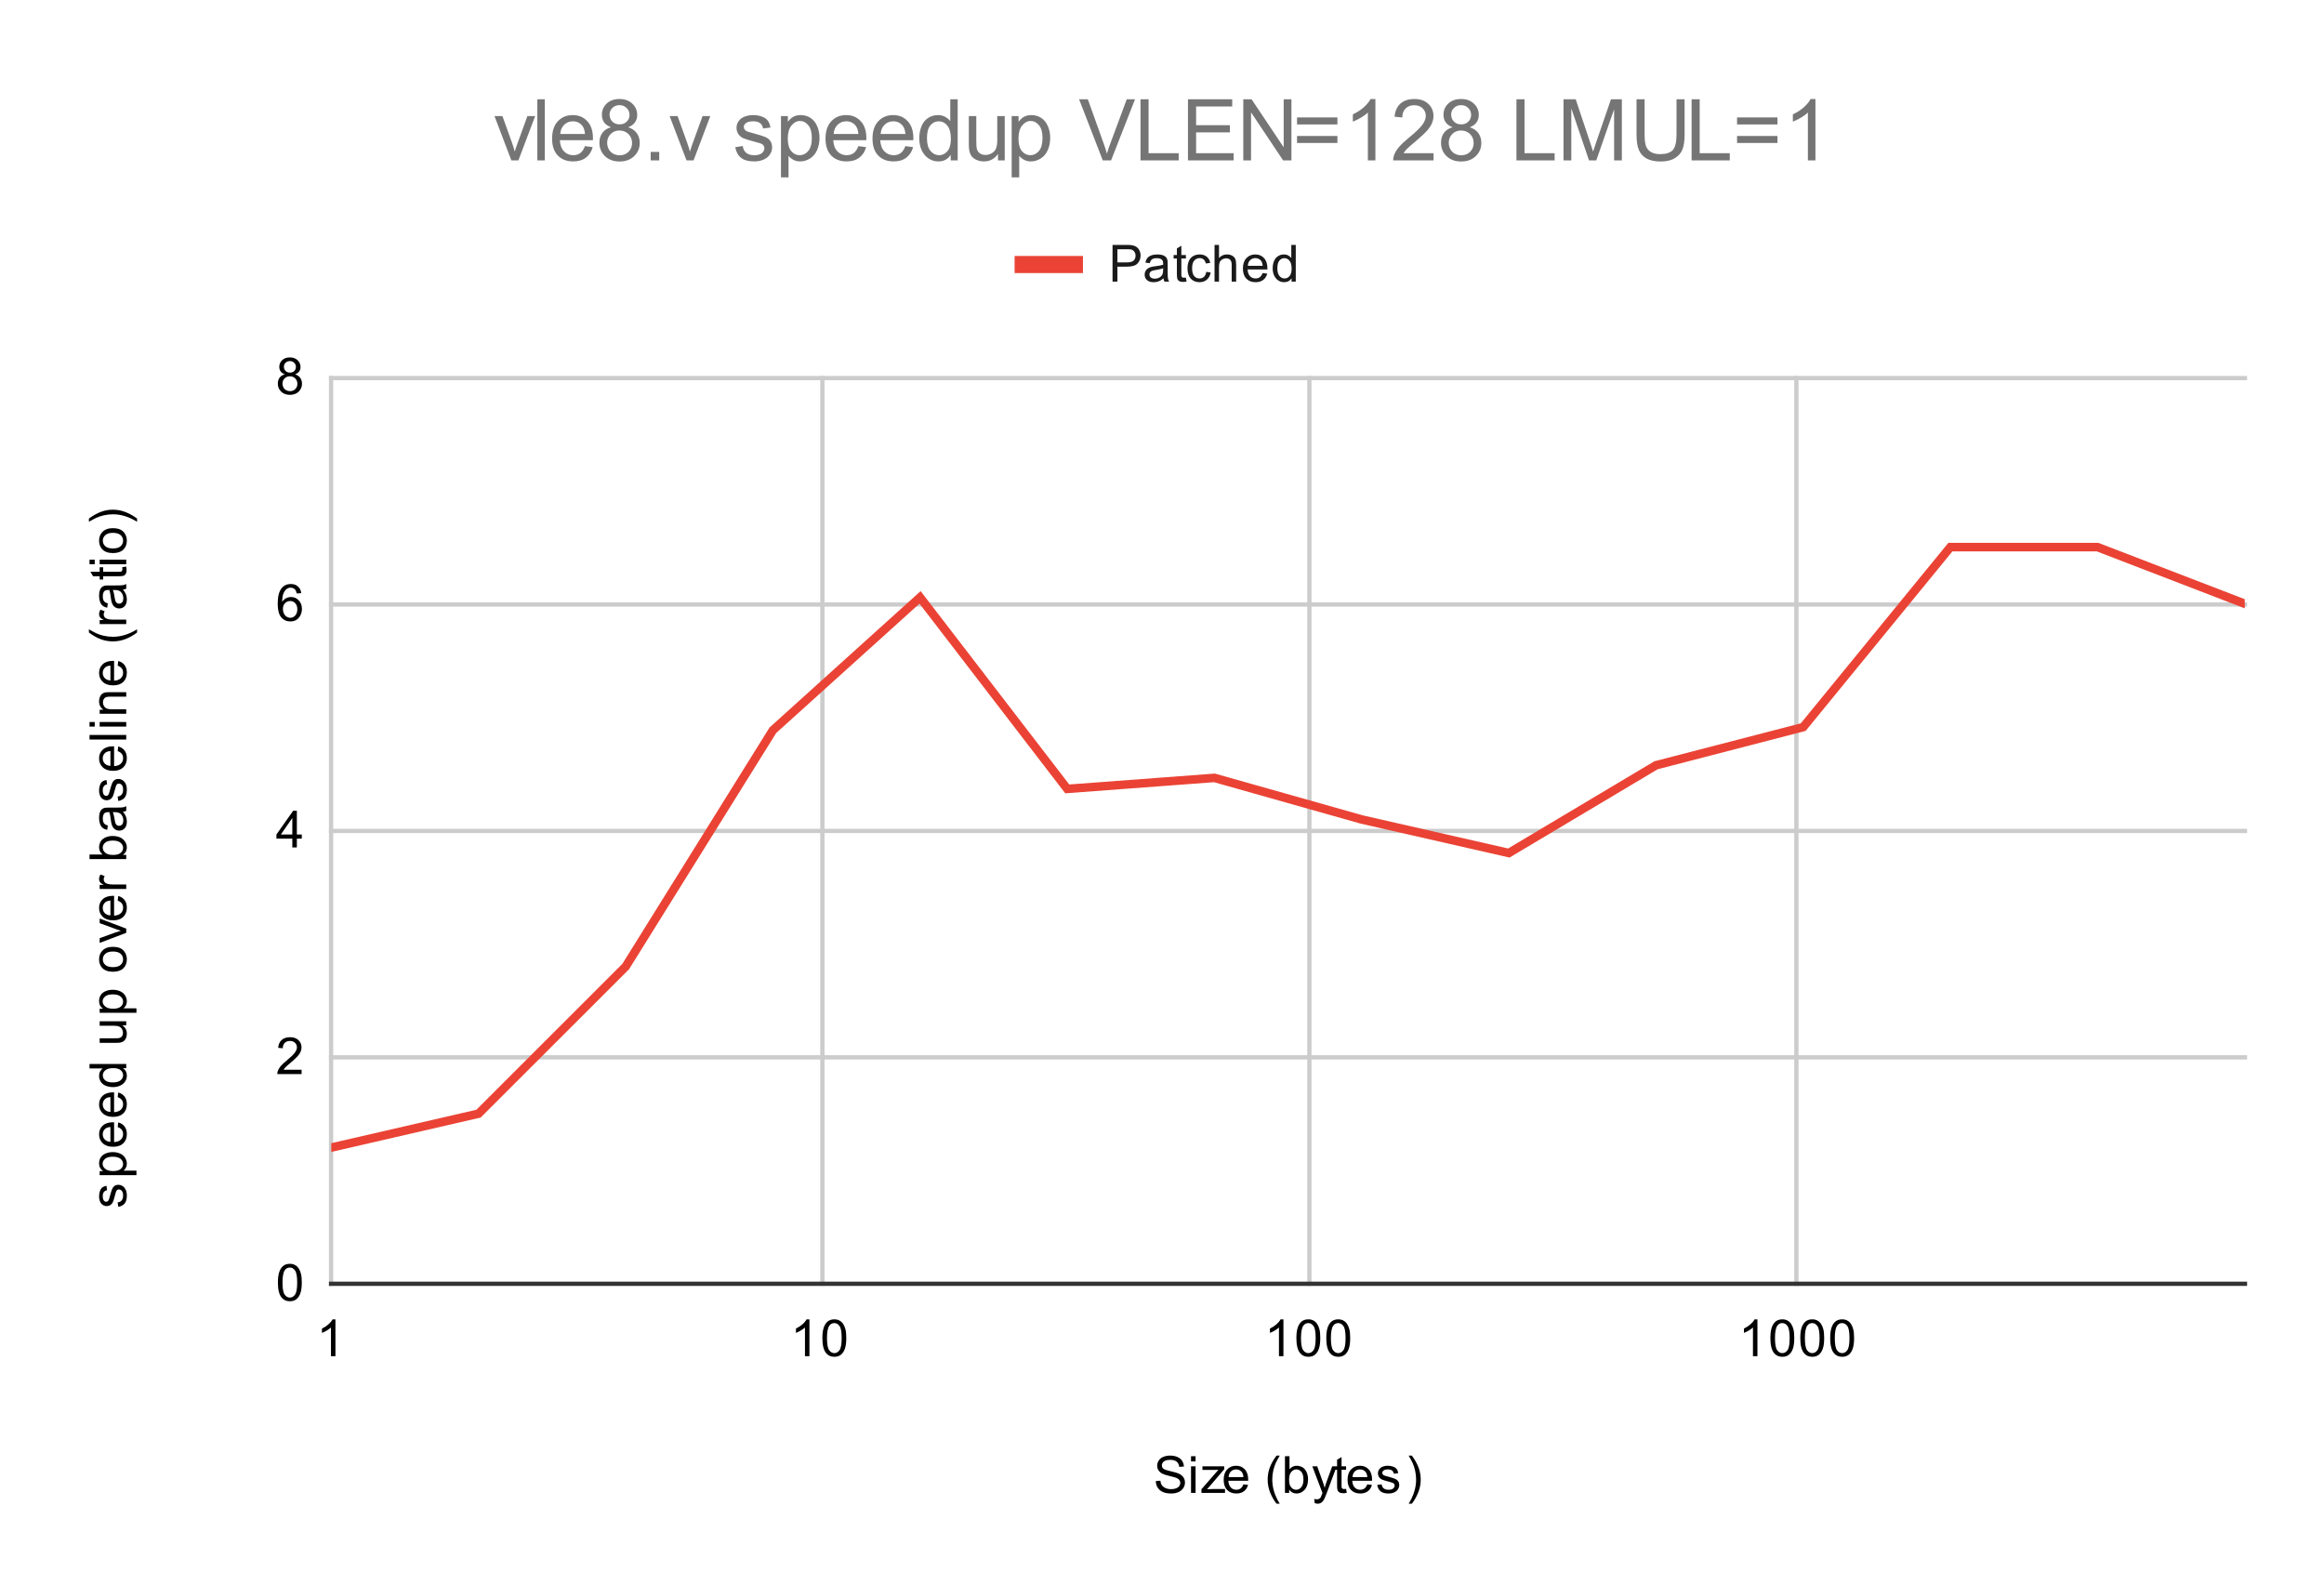 <svg version="1.1" viewBox="0.0 0.0 544.0 371.0" fill="none" stroke="none" stroke-linecap="square" stroke-miterlimit="10" width="544" height="371" xmlns:xlink="http://www.w3.org/1999/xlink" xmlns="http://www.w3.org/2000/svg"><path fill="#ffffff" d="M0 0L544.0 0L544.0 371.0L0 371.0L0 0Z" fill-rule="nonzero"/><path stroke="#cccccc" stroke-width="1.0" stroke-linecap="butt" d="M77.5 88.5L77.5 300.5" fill-rule="nonzero"/><path stroke="#cccccc" stroke-width="1.0" stroke-linecap="butt" d="M192.5 88.5L192.5 300.5" fill-rule="nonzero"/><path stroke="#cccccc" stroke-width="1.0" stroke-linecap="butt" d="M306.5 88.5L306.5 300.5" fill-rule="nonzero"/><path stroke="#cccccc" stroke-width="1.0" stroke-linecap="butt" d="M420.5 88.5L420.5 300.5" fill-rule="nonzero"/><path stroke="#333333" stroke-width="1.0" stroke-linecap="butt" d="M77.5 300.5L525.5 300.5" fill-rule="nonzero"/><path stroke="#cccccc" stroke-width="1.0" stroke-linecap="butt" d="M77.5 247.5L525.5 247.5" fill-rule="nonzero"/><path stroke="#cccccc" stroke-width="1.0" stroke-linecap="butt" d="M77.5 194.5L525.5 194.5" fill-rule="nonzero"/><path stroke="#cccccc" stroke-width="1.0" stroke-linecap="butt" d="M77.5 141.5L525.5 141.5" fill-rule="nonzero"/><path stroke="#cccccc" stroke-width="1.0" stroke-linecap="butt" d="M77.5 88.5L525.5 88.5" fill-rule="nonzero"/><clipPath id="id_0"><path d="M77.55 88.283L525.45 88.283L525.45 300.45L77.55 300.45L77.55 88.283Z" clip-rule="nonzero"/></clipPath><path stroke="#ea4335" stroke-width="2.0" stroke-linecap="butt" clip-path="url(#id_0)" d="M77.55 268.617L112.004 260.68L146.458 226.251L180.912 170.932L215.365 139.827L249.819 184.661L284.273 182.083L318.727 191.817L353.181 199.671L387.635 179.131L422.088 170.203L456.542 128.065L490.996 128.065L525.45 141.325" fill-rule="nonzero"/><path fill="#000000" fill-opacity="0.0" clip-path="url(#id_0)" d="M80.55 268.617C80.55 270.274 79.207 271.617 77.55 271.617C75.893 271.617 74.55 270.274 74.55 268.617C74.55 266.96 75.893 265.617 77.55 265.617C79.207 265.617 80.55 266.96 80.55 268.617Z" fill-rule="nonzero"/><path fill="#000000" fill-opacity="0.0" clip-path="url(#id_0)" d="M115.004 260.68C115.004 262.337 113.661 263.68 112.004 263.68C110.347 263.68 109.004 262.337 109.004 260.68C109.004 259.023 110.347 257.68 112.004 257.68C113.661 257.68 115.004 259.023 115.004 260.68Z" fill-rule="nonzero"/><path fill="#000000" fill-opacity="0.0" clip-path="url(#id_0)" d="M149.458 226.251C149.458 227.908 148.115 229.251 146.458 229.251C144.801 229.251 143.458 227.908 143.458 226.251C143.458 224.594 144.801 223.251 146.458 223.251C148.115 223.251 149.458 224.594 149.458 226.251Z" fill-rule="nonzero"/><path fill="#000000" fill-opacity="0.0" clip-path="url(#id_0)" d="M183.912 170.932C183.912 172.588 182.568 173.932 180.912 173.932C179.255 173.932 177.912 172.588 177.912 170.932C177.912 169.275 179.255 167.932 180.912 167.932C182.568 167.932 183.912 169.275 183.912 170.932Z" fill-rule="nonzero"/><path fill="#000000" fill-opacity="0.0" clip-path="url(#id_0)" d="M218.365 139.827C218.365 141.484 217.022 142.827 215.365 142.827C213.709 142.827 212.365 141.484 212.365 139.827C212.365 138.17 213.709 136.827 215.365 136.827C217.022 136.827 218.365 138.17 218.365 139.827Z" fill-rule="nonzero"/><path fill="#000000" fill-opacity="0.0" clip-path="url(#id_0)" d="M252.819 184.661C252.819 186.317 251.476 187.661 249.819 187.661C248.162 187.661 246.819 186.317 246.819 184.661C246.819 183.004 248.162 181.661 249.819 181.661C251.476 181.661 252.819 183.004 252.819 184.661Z" fill-rule="nonzero"/><path fill="#000000" fill-opacity="0.0" clip-path="url(#id_0)" d="M287.273 182.083C287.273 183.74 285.93 185.083 284.273 185.083C282.616 185.083 281.273 183.74 281.273 182.083C281.273 180.426 282.616 179.083 284.273 179.083C285.93 179.083 287.273 180.426 287.273 182.083Z" fill-rule="nonzero"/><path fill="#000000" fill-opacity="0.0" clip-path="url(#id_0)" d="M321.727 191.817C321.727 193.473 320.384 194.817 318.727 194.817C317.07 194.817 315.727 193.473 315.727 191.817C315.727 190.16 317.07 188.817 318.727 188.817C320.384 188.817 321.727 190.16 321.727 191.817Z" fill-rule="nonzero"/><path fill="#000000" fill-opacity="0.0" clip-path="url(#id_0)" d="M356.181 199.671C356.181 201.328 354.838 202.671 353.181 202.671C351.524 202.671 350.181 201.328 350.181 199.671C350.181 198.014 351.524 196.671 353.181 196.671C354.838 196.671 356.181 198.014 356.181 199.671Z" fill-rule="nonzero"/><path fill="#000000" fill-opacity="0.0" clip-path="url(#id_0)" d="M390.635 179.131C390.635 180.788 389.291 182.131 387.635 182.131C385.978 182.131 384.635 180.788 384.635 179.131C384.635 177.474 385.978 176.131 387.635 176.131C389.291 176.131 390.635 177.474 390.635 179.131Z" fill-rule="nonzero"/><path fill="#000000" fill-opacity="0.0" clip-path="url(#id_0)" d="M425.088 170.203C425.088 171.86 423.745 173.203 422.088 173.203C420.432 173.203 419.088 171.86 419.088 170.203C419.088 168.546 420.432 167.203 422.088 167.203C423.745 167.203 425.088 168.546 425.088 170.203Z" fill-rule="nonzero"/><path fill="#000000" fill-opacity="0.0" clip-path="url(#id_0)" d="M459.542 128.065C459.542 129.721 458.199 131.065 456.542 131.065C454.885 131.065 453.542 129.721 453.542 128.065C453.542 126.408 454.885 125.065 456.542 125.065C458.199 125.065 459.542 126.408 459.542 128.065Z" fill-rule="nonzero"/><path fill="#000000" fill-opacity="0.0" clip-path="url(#id_0)" d="M493.996 128.065C493.996 129.721 492.653 131.065 490.996 131.065C489.339 131.065 487.996 129.721 487.996 128.065C487.996 126.408 489.339 125.065 490.996 125.065C492.653 125.065 493.996 126.408 493.996 128.065Z" fill-rule="nonzero"/><path fill="#000000" fill-opacity="0.0" clip-path="url(#id_0)" d="M528.45 141.325C528.45 142.982 527.107 144.325 525.45 144.325C523.793 144.325 522.45 142.982 522.45 141.325C522.45 139.668 523.793 138.325 525.45 138.325C527.107 138.325 528.45 139.668 528.45 141.325Z" fill-rule="nonzero"/><path fill="#000000" d="M270.547 346.684L271.609 346.591Q271.688 347.247 271.969 347.653Q272.25 348.059 272.828 348.325Q273.422 348.575 274.156 348.575Q274.797 348.575 275.297 348.387Q275.797 348.184 276.031 347.856Q276.281 347.512 276.281 347.122Q276.281 346.716 276.047 346.419Q275.812 346.106 275.281 345.903Q274.922 345.762 273.734 345.481Q272.562 345.2 272.094 344.95Q271.469 344.622 271.172 344.153Q270.875 343.669 270.875 343.075Q270.875 342.434 271.234 341.872Q271.609 341.294 272.312 341.012Q273.031 340.716 273.891 340.716Q274.844 340.716 275.578 341.028Q276.312 341.325 276.703 341.934Q277.094 342.528 277.125 343.278L276.031 343.356Q275.938 342.544 275.422 342.137Q274.922 341.716 273.938 341.716Q272.906 341.716 272.438 342.091Q271.969 342.466 271.969 342.997Q271.969 343.466 272.297 343.762Q272.625 344.059 274.0 344.372Q275.391 344.684 275.906 344.919Q276.656 345.278 277.016 345.809Q277.375 346.325 277.375 347.028Q277.375 347.716 276.984 348.325Q276.594 348.919 275.859 349.262Q275.125 349.591 274.203 349.591Q273.031 349.591 272.234 349.262Q271.453 348.919 271.0 348.231Q270.562 347.544 270.547 346.684ZM278.797 342.075L278.797 340.856L279.859 340.856L279.859 342.075L278.797 342.075ZM278.797 349.45L278.797 343.231L279.859 343.231L279.859 349.45L278.797 349.45ZM281.234 349.45L281.234 348.591L285.203 344.044Q284.516 344.075 284.0 344.075L281.469 344.075L281.469 343.231L286.562 343.231L286.562 343.919L283.188 347.872L282.531 348.591Q283.25 348.544 283.859 348.544L286.75 348.544L286.75 349.45L281.234 349.45ZM291.047 347.45L292.141 347.575Q291.891 348.528 291.188 349.059Q290.484 349.591 289.406 349.591Q288.047 349.591 287.234 348.747Q286.438 347.903 286.438 346.387Q286.438 344.825 287.25 343.966Q288.062 343.091 289.344 343.091Q290.594 343.091 291.375 343.934Q292.172 344.778 292.172 346.325Q292.172 346.419 292.172 346.606L287.531 346.606Q287.594 347.637 288.109 348.184Q288.625 348.716 289.406 348.716Q289.984 348.716 290.391 348.419Q290.812 348.106 291.047 347.45ZM287.594 345.747L291.062 345.747Q291.0 344.95 290.672 344.559Q290.156 343.95 289.359 343.95Q288.625 343.95 288.125 344.434Q287.641 344.919 287.594 345.747ZM298.812 351.981Q297.938 350.872 297.328 349.403Q296.734 347.919 296.734 346.341Q296.734 344.95 297.172 343.669Q297.703 342.184 298.812 340.716L299.562 340.716Q298.859 341.934 298.625 342.45Q298.266 343.262 298.062 344.137Q297.812 345.231 297.812 346.341Q297.812 349.169 299.562 351.981L298.812 351.981ZM301.766 349.45L300.781 349.45L300.781 340.856L301.844 340.856L301.844 343.919Q302.516 343.091 303.547 343.091Q304.125 343.091 304.625 343.325Q305.141 343.544 305.469 343.966Q305.812 344.387 306.0 344.981Q306.188 345.575 306.188 346.247Q306.188 347.841 305.391 348.716Q304.594 349.591 303.5 349.591Q302.391 349.591 301.766 348.669L301.766 349.45ZM301.75 346.294Q301.75 347.403 302.062 347.903Q302.562 348.716 303.406 348.716Q304.094 348.716 304.594 348.122Q305.109 347.528 305.109 346.325Q305.109 345.106 304.625 344.528Q304.141 343.95 303.453 343.95Q302.766 343.95 302.25 344.559Q301.75 345.153 301.75 346.294ZM307.75 351.841L307.625 350.856Q307.969 350.95 308.234 350.95Q308.578 350.95 308.781 350.825Q309.0 350.716 309.141 350.512Q309.234 350.341 309.469 349.716Q309.484 349.637 309.562 349.466L307.188 343.231L308.328 343.231L309.625 346.825Q309.875 347.512 310.078 348.278Q310.266 347.544 310.516 346.856L311.844 343.231L312.891 343.231L310.531 349.559Q310.141 350.575 309.938 350.966Q309.656 351.497 309.281 351.731Q308.922 351.981 308.422 351.981Q308.125 351.981 307.75 351.841ZM315.094 348.512L315.25 349.434Q314.797 349.528 314.453 349.528Q313.875 349.528 313.562 349.356Q313.25 349.169 313.109 348.872Q312.984 348.575 312.984 347.622L312.984 344.044L312.219 344.044L312.219 343.231L312.984 343.231L312.984 341.684L314.031 341.059L314.031 343.231L315.094 343.231L315.094 344.044L314.031 344.044L314.031 347.684Q314.031 348.137 314.078 348.262Q314.141 348.387 314.266 348.466Q314.391 348.544 314.625 348.544Q314.812 348.544 315.094 348.512ZM320.047 347.45L321.141 347.575Q320.891 348.528 320.188 349.059Q319.484 349.591 318.406 349.591Q317.047 349.591 316.234 348.747Q315.438 347.903 315.438 346.387Q315.438 344.825 316.25 343.966Q317.062 343.091 318.344 343.091Q319.594 343.091 320.375 343.934Q321.172 344.778 321.172 346.325Q321.172 346.419 321.172 346.606L316.531 346.606Q316.594 347.637 317.109 348.184Q317.625 348.716 318.406 348.716Q318.984 348.716 319.391 348.419Q319.812 348.106 320.047 347.45ZM316.594 345.747L320.062 345.747Q320.0 344.95 319.672 344.559Q319.156 343.95 318.359 343.95Q317.625 343.95 317.125 344.434Q316.641 344.919 316.594 345.747ZM322.375 347.591L323.406 347.434Q323.5 348.059 323.891 348.387Q324.297 348.716 325.031 348.716Q325.75 348.716 326.094 348.434Q326.453 348.137 326.453 347.731Q326.453 347.372 326.141 347.169Q325.922 347.028 325.062 346.809Q323.906 346.512 323.453 346.309Q323.016 346.091 322.781 345.716Q322.547 345.341 322.547 344.872Q322.547 344.466 322.734 344.106Q322.922 343.747 323.25 343.512Q323.5 343.341 323.922 343.216Q324.344 343.091 324.844 343.091Q325.562 343.091 326.109 343.309Q326.672 343.512 326.938 343.872Q327.203 344.231 327.297 344.825L326.266 344.966Q326.203 344.497 325.859 344.231Q325.531 343.95 324.906 343.95Q324.188 343.95 323.875 344.2Q323.562 344.434 323.562 344.762Q323.562 344.966 323.688 345.122Q323.828 345.294 324.094 345.403Q324.25 345.466 325.031 345.669Q326.156 345.981 326.594 346.169Q327.031 346.356 327.281 346.716Q327.531 347.075 327.531 347.622Q327.531 348.153 327.219 348.622Q326.922 349.075 326.344 349.341Q325.766 349.591 325.031 349.591Q323.812 349.591 323.172 349.091Q322.547 348.575 322.375 347.591ZM330.484 351.981L329.734 351.981Q331.484 349.169 331.484 346.341Q331.484 345.247 331.234 344.153Q331.031 343.278 330.672 342.466Q330.438 341.95 329.734 340.716L330.484 340.716Q331.578 342.184 332.109 343.669Q332.562 344.95 332.562 346.341Q332.562 347.919 331.953 349.403Q331.344 350.872 330.484 351.981Z" fill-rule="nonzero"/><path fill="#000000" d="M27.691 282.492L27.534 281.46Q28.159 281.367 28.488 280.976Q28.816 280.57 28.816 279.835Q28.816 279.117 28.534 278.773Q28.238 278.414 27.831 278.414Q27.472 278.414 27.269 278.726Q27.128 278.945 26.909 279.804Q26.613 280.96 26.409 281.414Q26.191 281.851 25.816 282.085Q25.441 282.32 24.972 282.32Q24.566 282.32 24.206 282.132Q23.847 281.945 23.613 281.617Q23.441 281.367 23.316 280.945Q23.191 280.523 23.191 280.023Q23.191 279.304 23.409 278.757Q23.613 278.195 23.972 277.929Q24.331 277.664 24.925 277.57L25.066 278.601Q24.597 278.664 24.331 279.007Q24.05 279.335 24.05 279.96Q24.05 280.679 24.3 280.992Q24.534 281.304 24.863 281.304Q25.066 281.304 25.222 281.179Q25.394 281.039 25.503 280.773Q25.566 280.617 25.769 279.835Q26.081 278.71 26.269 278.273Q26.456 277.835 26.816 277.585Q27.175 277.335 27.722 277.335Q28.253 277.335 28.722 277.648Q29.175 277.945 29.441 278.523Q29.691 279.101 29.691 279.835Q29.691 281.054 29.191 281.695Q28.675 282.32 27.691 282.492ZM31.941 275.07L23.331 275.07L23.331 274.117L24.128 274.117Q23.659 273.773 23.425 273.351Q23.191 272.914 23.191 272.304Q23.191 271.507 23.597 270.898Q24.003 270.289 24.753 269.992Q25.503 269.679 26.394 269.679Q27.347 269.679 28.113 270.023Q28.878 270.351 29.284 271.007Q29.691 271.664 29.691 272.382Q29.691 272.914 29.472 273.335Q29.238 273.757 28.909 274.023L31.941 274.023L31.941 275.07ZM26.472 274.117Q27.675 274.117 28.253 273.632Q28.816 273.148 28.816 272.46Q28.816 271.757 28.222 271.257Q27.628 270.757 26.378 270.757Q25.191 270.757 24.613 271.242Q24.019 271.726 24.019 272.414Q24.019 273.085 24.644 273.601Q25.269 274.117 26.472 274.117ZM27.55 263.82L27.675 262.726Q28.628 262.976 29.159 263.679Q29.691 264.382 29.691 265.46Q29.691 266.82 28.847 267.632Q28.003 268.429 26.488 268.429Q24.925 268.429 24.066 267.617Q23.191 266.804 23.191 265.523Q23.191 264.273 24.034 263.492Q24.878 262.695 26.425 262.695Q26.519 262.695 26.706 262.695L26.706 267.335Q27.738 267.273 28.284 266.757Q28.816 266.242 28.816 265.46Q28.816 264.882 28.519 264.476Q28.206 264.054 27.55 263.82ZM25.847 267.273L25.847 263.804Q25.05 263.867 24.659 264.195Q24.05 264.71 24.05 265.507Q24.05 266.242 24.534 266.742Q25.019 267.226 25.847 267.273ZM27.55 256.82L27.675 255.726Q28.628 255.976 29.159 256.679Q29.691 257.382 29.691 258.46Q29.691 259.82 28.847 260.632Q28.003 261.429 26.488 261.429Q24.925 261.429 24.066 260.617Q23.191 259.804 23.191 258.523Q23.191 257.273 24.034 256.492Q24.878 255.695 26.425 255.695Q26.519 255.695 26.706 255.695L26.706 260.335Q27.738 260.273 28.284 259.757Q28.816 259.242 28.816 258.46Q28.816 257.882 28.519 257.476Q28.206 257.054 27.55 256.82ZM25.847 260.273L25.847 256.804Q25.05 256.867 24.659 257.195Q24.05 257.71 24.05 258.507Q24.05 259.242 24.534 259.742Q25.019 260.226 25.847 260.273ZM29.55 250.039L28.769 250.039Q29.691 250.632 29.691 251.773Q29.691 252.523 29.284 253.148Q28.863 253.773 28.128 254.117Q27.394 254.46 26.441 254.46Q25.519 254.46 24.753 254.148Q23.988 253.835 23.597 253.21Q23.191 252.585 23.191 251.82Q23.191 251.257 23.425 250.82Q23.659 250.382 24.034 250.101L20.956 250.101L20.956 249.054L29.55 249.054L29.55 250.039ZM26.441 253.367Q27.644 253.367 28.238 252.867Q28.816 252.367 28.816 251.679Q28.816 250.992 28.253 250.507Q27.691 250.023 26.534 250.023Q25.253 250.023 24.659 250.523Q24.066 251.007 24.066 251.726Q24.066 252.429 24.644 252.898Q25.206 253.367 26.441 253.367ZM29.55 239.992L28.628 239.992Q29.691 240.726 29.691 241.976Q29.691 242.523 29.488 243.007Q29.269 243.476 28.956 243.71Q28.628 243.945 28.159 244.039Q27.863 244.101 27.175 244.101L23.331 244.101L23.331 243.039L26.784 243.039Q27.597 243.039 27.894 242.976Q28.3 242.882 28.55 242.57Q28.784 242.242 28.784 241.757Q28.784 241.289 28.55 240.882Q28.3 240.46 27.878 240.289Q27.456 240.101 26.659 240.101L23.331 240.101L23.331 239.054L29.55 239.054L29.55 239.992ZM31.941 237.07L23.331 237.07L23.331 236.117L24.128 236.117Q23.659 235.773 23.425 235.351Q23.191 234.914 23.191 234.304Q23.191 233.507 23.597 232.898Q24.003 232.289 24.753 231.992Q25.503 231.679 26.394 231.679Q27.347 231.679 28.113 232.023Q28.878 232.351 29.284 233.007Q29.691 233.664 29.691 234.382Q29.691 234.914 29.472 235.335Q29.238 235.757 28.909 236.023L31.941 236.023L31.941 237.07ZM26.472 236.117Q27.675 236.117 28.253 235.632Q28.816 235.148 28.816 234.46Q28.816 233.757 28.222 233.257Q27.628 232.757 26.378 232.757Q25.191 232.757 24.613 233.242Q24.019 233.726 24.019 234.414Q24.019 235.085 24.644 235.601Q25.269 236.117 26.472 236.117ZM26.441 227.46Q24.706 227.46 23.878 226.507Q23.191 225.71 23.191 224.554Q23.191 223.273 24.034 222.46Q24.863 221.632 26.347 221.632Q27.55 221.632 28.238 221.992Q28.925 222.351 29.316 223.054Q29.691 223.742 29.691 224.554Q29.691 225.851 28.863 226.664Q28.019 227.46 26.441 227.46ZM26.441 226.382Q27.628 226.382 28.222 225.867Q28.816 225.335 28.816 224.554Q28.816 223.757 28.222 223.242Q27.628 222.726 26.409 222.726Q25.253 222.726 24.659 223.257Q24.066 223.773 24.066 224.554Q24.066 225.335 24.659 225.867Q25.238 226.382 26.441 226.382ZM29.55 218.351L23.331 220.71L23.331 219.601L27.05 218.257Q27.659 218.054 28.3 217.867Q27.816 217.726 27.128 217.476L23.331 216.085L23.331 215.007L29.55 217.367L29.55 218.351ZM27.55 210.82L27.675 209.726Q28.628 209.976 29.159 210.679Q29.691 211.382 29.691 212.46Q29.691 213.82 28.847 214.632Q28.003 215.429 26.488 215.429Q24.925 215.429 24.066 214.617Q23.191 213.804 23.191 212.523Q23.191 211.273 24.034 210.492Q24.878 209.695 26.425 209.695Q26.519 209.695 26.706 209.695L26.706 214.335Q27.738 214.273 28.284 213.757Q28.816 213.242 28.816 212.46Q28.816 211.882 28.519 211.476Q28.206 211.054 27.55 210.82ZM25.847 214.273L25.847 210.804Q25.05 210.867 24.659 211.195Q24.05 211.71 24.05 212.507Q24.05 213.242 24.534 213.742Q25.019 214.226 25.847 214.273ZM29.55 208.085L23.331 208.085L23.331 207.132L24.269 207.132Q23.613 206.773 23.409 206.476Q23.191 206.164 23.191 205.789Q23.191 205.257 23.519 204.71L24.503 205.07Q24.269 205.46 24.269 205.835Q24.269 206.195 24.488 206.476Q24.691 206.742 25.066 206.851Q25.628 207.039 26.284 207.039L29.55 207.039L29.55 208.085ZM29.55 200.101L29.55 201.085L20.956 201.085L20.956 200.023L24.019 200.023Q23.191 199.351 23.191 198.32Q23.191 197.742 23.425 197.242Q23.644 196.726 24.066 196.398Q24.488 196.054 25.081 195.867Q25.675 195.679 26.347 195.679Q27.941 195.679 28.816 196.476Q29.691 197.273 29.691 198.367Q29.691 199.476 28.769 200.101L29.55 200.101ZM26.394 200.117Q27.503 200.117 28.003 199.804Q28.816 199.304 28.816 198.46Q28.816 197.773 28.222 197.273Q27.628 196.757 26.425 196.757Q25.206 196.757 24.628 197.242Q24.05 197.726 24.05 198.414Q24.05 199.101 24.659 199.617Q25.253 200.117 26.394 200.117ZM28.784 190.007Q29.284 190.601 29.488 191.148Q29.691 191.679 29.691 192.304Q29.691 193.335 29.191 193.882Q28.691 194.429 27.909 194.429Q27.456 194.429 27.081 194.226Q26.691 194.023 26.472 193.679Q26.238 193.335 26.128 192.914Q26.034 192.617 25.956 191.976Q25.816 190.71 25.597 190.101Q25.378 190.101 25.331 190.101Q24.675 190.101 24.409 190.398Q24.066 190.804 24.066 191.601Q24.066 192.335 24.331 192.695Q24.581 193.054 25.238 193.226L25.097 194.257Q24.441 194.117 24.034 193.789Q23.628 193.46 23.409 192.851Q23.191 192.242 23.191 191.445Q23.191 190.648 23.378 190.148Q23.566 189.648 23.847 189.414Q24.128 189.179 24.566 189.085Q24.831 189.039 25.534 189.039L26.941 189.039Q28.409 189.039 28.8 188.976Q29.191 188.898 29.55 188.695L29.55 189.804Q29.222 189.96 28.784 190.007ZM26.425 190.101Q26.659 190.679 26.831 191.82Q26.925 192.476 27.05 192.742Q27.159 193.007 27.378 193.164Q27.597 193.304 27.878 193.304Q28.3 193.304 28.581 192.992Q28.863 192.664 28.863 192.054Q28.863 191.445 28.597 190.976Q28.331 190.492 27.863 190.273Q27.503 190.101 26.816 190.101L26.425 190.101ZM27.691 187.492L27.534 186.46Q28.159 186.367 28.488 185.976Q28.816 185.57 28.816 184.835Q28.816 184.117 28.534 183.773Q28.238 183.414 27.831 183.414Q27.472 183.414 27.269 183.726Q27.128 183.945 26.909 184.804Q26.613 185.96 26.409 186.414Q26.191 186.851 25.816 187.085Q25.441 187.32 24.972 187.32Q24.566 187.32 24.206 187.132Q23.847 186.945 23.613 186.617Q23.441 186.367 23.316 185.945Q23.191 185.523 23.191 185.023Q23.191 184.304 23.409 183.757Q23.613 183.195 23.972 182.929Q24.331 182.664 24.925 182.57L25.066 183.601Q24.597 183.664 24.331 184.007Q24.05 184.335 24.05 184.96Q24.05 185.679 24.3 185.992Q24.534 186.304 24.863 186.304Q25.066 186.304 25.222 186.179Q25.394 186.039 25.503 185.773Q25.566 185.617 25.769 184.835Q26.081 183.71 26.269 183.273Q26.456 182.835 26.816 182.585Q27.175 182.335 27.722 182.335Q28.253 182.335 28.722 182.648Q29.175 182.945 29.441 183.523Q29.691 184.101 29.691 184.835Q29.691 186.054 29.191 186.695Q28.675 187.32 27.691 187.492ZM27.55 175.82L27.675 174.726Q28.628 174.976 29.159 175.679Q29.691 176.382 29.691 177.46Q29.691 178.82 28.847 179.632Q28.003 180.429 26.488 180.429Q24.925 180.429 24.066 179.617Q23.191 178.804 23.191 177.523Q23.191 176.273 24.034 175.492Q24.878 174.695 26.425 174.695Q26.519 174.695 26.706 174.695L26.706 179.335Q27.738 179.273 28.284 178.757Q28.816 178.242 28.816 177.46Q28.816 176.882 28.519 176.476Q28.206 176.054 27.55 175.82ZM25.847 179.273L25.847 175.804Q25.05 175.867 24.659 176.195Q24.05 176.71 24.05 177.507Q24.05 178.242 24.534 178.742Q25.019 179.226 25.847 179.273ZM29.55 173.101L20.956 173.101L20.956 172.039L29.55 172.039L29.55 173.101ZM22.175 170.07L20.956 170.07L20.956 169.007L22.175 169.007L22.175 170.07ZM29.55 170.07L23.331 170.07L23.331 169.007L29.55 169.007L29.55 170.07ZM29.55 167.07L23.331 167.07L23.331 166.132L24.206 166.132Q23.191 165.445 23.191 164.148Q23.191 163.585 23.394 163.117Q23.597 162.632 23.925 162.398Q24.253 162.164 24.691 162.07Q24.988 162.023 25.722 162.023L29.55 162.023L29.55 163.07L25.769 163.07Q25.113 163.07 24.8 163.195Q24.488 163.32 24.3 163.632Q24.097 163.945 24.097 164.367Q24.097 165.039 24.534 165.539Q24.956 166.023 26.144 166.023L29.55 166.023L29.55 167.07ZM27.55 155.82L27.675 154.726Q28.628 154.976 29.159 155.679Q29.691 156.382 29.691 157.46Q29.691 158.82 28.847 159.632Q28.003 160.429 26.488 160.429Q24.925 160.429 24.066 159.617Q23.191 158.804 23.191 157.523Q23.191 156.273 24.034 155.492Q24.878 154.695 26.425 154.695Q26.519 154.695 26.706 154.695L26.706 159.335Q27.738 159.273 28.284 158.757Q28.816 158.242 28.816 157.46Q28.816 156.882 28.519 156.476Q28.206 156.054 27.55 155.82ZM25.847 159.273L25.847 155.804Q25.05 155.867 24.659 156.195Q24.05 156.71 24.05 157.507Q24.05 158.242 24.534 158.742Q25.019 159.226 25.847 159.273ZM32.081 148.054Q30.972 148.929 29.503 149.539Q28.019 150.132 26.441 150.132Q25.05 150.132 23.769 149.695Q22.284 149.164 20.816 148.054L20.816 147.304Q22.034 148.007 22.55 148.242Q23.363 148.601 24.238 148.804Q25.331 149.054 26.441 149.054Q29.269 149.054 32.081 147.304L32.081 148.054ZM29.55 146.085L23.331 146.085L23.331 145.132L24.269 145.132Q23.613 144.773 23.409 144.476Q23.191 144.164 23.191 143.789Q23.191 143.257 23.519 142.71L24.503 143.07Q24.269 143.46 24.269 143.835Q24.269 144.195 24.488 144.476Q24.691 144.742 25.066 144.851Q25.628 145.039 26.284 145.039L29.55 145.039L29.55 146.085ZM28.784 138.007Q29.284 138.601 29.488 139.148Q29.691 139.679 29.691 140.304Q29.691 141.335 29.191 141.882Q28.691 142.429 27.909 142.429Q27.456 142.429 27.081 142.226Q26.691 142.023 26.472 141.679Q26.238 141.335 26.128 140.914Q26.034 140.617 25.956 139.976Q25.816 138.71 25.597 138.101Q25.378 138.101 25.331 138.101Q24.675 138.101 24.409 138.398Q24.066 138.804 24.066 139.601Q24.066 140.335 24.331 140.695Q24.581 141.054 25.238 141.226L25.097 142.257Q24.441 142.117 24.034 141.789Q23.628 141.46 23.409 140.851Q23.191 140.242 23.191 139.445Q23.191 138.648 23.378 138.148Q23.566 137.648 23.847 137.414Q24.128 137.179 24.566 137.085Q24.831 137.039 25.534 137.039L26.941 137.039Q28.409 137.039 28.8 136.976Q29.191 136.898 29.55 136.695L29.55 137.804Q29.222 137.96 28.784 138.007ZM26.425 138.101Q26.659 138.679 26.831 139.82Q26.925 140.476 27.05 140.742Q27.159 141.007 27.378 141.164Q27.597 141.304 27.878 141.304Q28.3 141.304 28.581 140.992Q28.863 140.664 28.863 140.054Q28.863 139.445 28.597 138.976Q28.331 138.492 27.863 138.273Q27.503 138.101 26.816 138.101L26.425 138.101ZM28.613 132.773L29.534 132.617Q29.628 133.07 29.628 133.414Q29.628 133.992 29.456 134.304Q29.269 134.617 28.972 134.757Q28.675 134.882 27.722 134.882L24.144 134.882L24.144 135.648L23.331 135.648L23.331 134.882L21.784 134.882L21.159 133.835L23.331 133.835L23.331 132.773L24.144 132.773L24.144 133.835L27.784 133.835Q28.238 133.835 28.363 133.789Q28.488 133.726 28.566 133.601Q28.644 133.476 28.644 133.242Q28.644 133.054 28.613 132.773ZM22.175 132.07L20.956 132.07L20.956 131.007L22.175 131.007L22.175 132.07ZM29.55 132.07L23.331 132.07L23.331 131.007L29.55 131.007L29.55 132.07ZM26.441 129.46Q24.706 129.46 23.878 128.507Q23.191 127.71 23.191 126.554Q23.191 125.273 24.034 124.46Q24.863 123.632 26.347 123.632Q27.55 123.632 28.238 123.992Q28.925 124.351 29.316 125.054Q29.691 125.742 29.691 126.554Q29.691 127.851 28.863 128.664Q28.019 129.46 26.441 129.46ZM26.441 128.382Q27.628 128.382 28.222 127.867Q28.816 127.335 28.816 126.554Q28.816 125.757 28.222 125.242Q27.628 124.726 26.409 124.726Q25.253 124.726 24.659 125.257Q24.066 125.773 24.066 126.554Q24.066 127.335 24.659 127.867Q25.238 128.382 26.441 128.382ZM32.081 121.382L32.081 122.132Q29.269 120.382 26.441 120.382Q25.347 120.382 24.253 120.632Q23.378 120.835 22.566 121.195Q22.05 121.429 20.816 122.132L20.816 121.382Q22.284 120.289 23.769 119.757Q25.05 119.304 26.441 119.304Q28.019 119.304 29.503 119.914Q30.972 120.523 32.081 121.382Z" fill-rule="nonzero"/><path fill="#000000" d="M65.05 300.216Q65.05 298.684 65.362 297.762Q65.675 296.825 66.284 296.325Q66.909 295.825 67.847 295.825Q68.534 295.825 69.05 296.106Q69.581 296.387 69.925 296.919Q70.269 297.434 70.456 298.184Q70.644 298.934 70.644 300.216Q70.644 301.731 70.331 302.653Q70.034 303.575 69.409 304.091Q68.8 304.591 67.847 304.591Q66.612 304.591 65.894 303.7Q65.05 302.637 65.05 300.216ZM66.128 300.216Q66.128 302.325 66.628 303.028Q67.128 303.731 67.847 303.731Q68.581 303.731 69.066 303.028Q69.566 302.325 69.566 300.216Q69.566 298.091 69.066 297.403Q68.581 296.7 67.831 296.7Q67.112 296.7 66.675 297.309Q66.128 298.091 66.128 300.216Z" fill-rule="nonzero"/><path fill="#000000" d="M70.597 250.393L70.597 251.408L64.909 251.408Q64.909 251.033 65.034 250.674Q65.253 250.096 65.722 249.533Q66.206 248.971 67.112 248.236Q68.519 247.08 69.003 246.408Q69.503 245.736 69.503 245.143Q69.503 244.518 69.05 244.096Q68.597 243.658 67.878 243.658Q67.112 243.658 66.659 244.111Q66.206 244.565 66.191 245.377L65.112 245.268Q65.222 244.049 65.941 243.424Q66.675 242.783 67.909 242.783Q69.144 242.783 69.862 243.471Q70.581 244.158 70.581 245.174Q70.581 245.69 70.362 246.19Q70.159 246.674 69.659 247.236Q69.175 247.783 68.05 248.736Q67.097 249.533 66.816 249.83Q66.55 250.111 66.378 250.393L70.597 250.393Z" fill-rule="nonzero"/><path fill="#000000" d="M68.425 198.367L68.425 196.304L64.706 196.304L64.706 195.335L68.628 189.773L69.487 189.773L69.487 195.335L70.644 195.335L70.644 196.304L69.487 196.304L69.487 198.367L68.425 198.367ZM68.425 195.335L68.425 191.476L65.737 195.335L68.425 195.335Z" fill-rule="nonzero"/><path fill="#000000" d="M70.519 138.841L69.472 138.919Q69.331 138.294 69.081 138.012Q68.644 137.559 68.019 137.559Q67.519 137.559 67.128 137.841Q66.644 138.216 66.347 138.919Q66.066 139.606 66.05 140.887Q66.425 140.309 66.972 140.028Q67.534 139.747 68.144 139.747Q69.191 139.747 69.925 140.528Q70.675 141.309 70.675 142.528Q70.675 143.341 70.316 144.044Q69.972 144.731 69.362 145.106Q68.753 145.466 67.987 145.466Q66.659 145.466 65.831 144.497Q65.003 143.528 65.003 141.309Q65.003 138.809 65.925 137.684Q66.722 136.7 68.081 136.7Q69.097 136.7 69.737 137.278Q70.394 137.841 70.519 138.841ZM66.222 142.544Q66.222 143.091 66.441 143.591Q66.675 144.075 67.081 144.341Q67.503 144.606 67.972 144.606Q68.628 144.606 69.112 144.075Q69.597 143.528 69.597 142.606Q69.597 141.716 69.112 141.2Q68.644 140.684 67.925 140.684Q67.206 140.684 66.706 141.2Q66.222 141.716 66.222 142.544Z" fill-rule="nonzero"/><path fill="#000000" d="M66.675 87.627Q66.019 87.377 65.691 86.94Q65.378 86.486 65.378 85.877Q65.378 84.94 66.05 84.299Q66.737 83.658 67.847 83.658Q68.972 83.658 69.659 84.315Q70.347 84.971 70.347 85.908Q70.347 86.502 70.034 86.94Q69.722 87.377 69.081 87.627Q69.878 87.877 70.284 88.455Q70.691 89.033 70.691 89.83Q70.691 90.924 69.909 91.674Q69.144 92.424 67.862 92.424Q66.597 92.424 65.816 91.674Q65.034 90.924 65.034 89.799Q65.034 88.955 65.456 88.393Q65.894 87.83 66.675 87.627ZM66.456 85.83Q66.456 86.44 66.847 86.83Q67.253 87.221 67.878 87.221Q68.487 87.221 68.878 86.846Q69.269 86.455 69.269 85.893Q69.269 85.315 68.862 84.924Q68.456 84.518 67.862 84.518Q67.253 84.518 66.847 84.908Q66.456 85.299 66.456 85.83ZM66.128 89.799Q66.128 90.252 66.331 90.674Q66.55 91.096 66.972 91.33Q67.394 91.565 67.878 91.565Q68.628 91.565 69.112 91.08Q69.612 90.596 69.612 89.846Q69.612 89.08 69.112 88.58Q68.612 88.08 67.847 88.08Q67.097 88.08 66.612 88.58Q66.128 89.065 66.128 89.799Z" fill-rule="nonzero"/><path fill="#000000" d="M78.519 317.45L77.472 317.45L77.472 310.731Q77.081 311.091 76.456 311.466Q75.847 311.825 75.362 311.997L75.362 310.981Q76.237 310.559 76.894 309.981Q77.566 309.387 77.847 308.825L78.519 308.825L78.519 317.45Z" fill-rule="nonzero"/><path fill="#000000" d="M189.472 317.45L188.425 317.45L188.425 310.731Q188.034 311.091 187.409 311.466Q186.8 311.825 186.316 311.997L186.316 310.981Q187.191 310.559 187.847 309.981Q188.519 309.387 188.8 308.825L189.472 308.825L189.472 317.45ZM192.503 313.216Q192.503 311.684 192.816 310.762Q193.128 309.825 193.738 309.325Q194.363 308.825 195.3 308.825Q195.988 308.825 196.503 309.106Q197.034 309.387 197.378 309.919Q197.722 310.434 197.909 311.184Q198.097 311.934 198.097 313.216Q198.097 314.731 197.784 315.653Q197.488 316.575 196.863 317.091Q196.253 317.591 195.3 317.591Q194.066 317.591 193.347 316.7Q192.503 315.637 192.503 313.216ZM193.581 313.216Q193.581 315.325 194.081 316.028Q194.581 316.731 195.3 316.731Q196.034 316.731 196.519 316.028Q197.019 315.325 197.019 313.216Q197.019 311.091 196.519 310.403Q196.034 309.7 195.284 309.7Q194.566 309.7 194.128 310.309Q193.581 311.091 193.581 313.216Z" fill-rule="nonzero"/><path fill="#000000" d="M300.425 317.45L299.378 317.45L299.378 310.731Q298.988 311.091 298.363 311.466Q297.753 311.825 297.269 311.997L297.269 310.981Q298.144 310.559 298.8 309.981Q299.472 309.387 299.753 308.825L300.425 308.825L300.425 317.45ZM303.456 313.216Q303.456 311.684 303.769 310.762Q304.081 309.825 304.691 309.325Q305.316 308.825 306.253 308.825Q306.941 308.825 307.456 309.106Q307.988 309.387 308.331 309.919Q308.675 310.434 308.863 311.184Q309.05 311.934 309.05 313.216Q309.05 314.731 308.738 315.653Q308.441 316.575 307.816 317.091Q307.206 317.591 306.253 317.591Q305.019 317.591 304.3 316.7Q303.456 315.637 303.456 313.216ZM304.535 313.216Q304.535 315.325 305.035 316.028Q305.535 316.731 306.253 316.731Q306.988 316.731 307.472 316.028Q307.972 315.325 307.972 313.216Q307.972 311.091 307.472 310.403Q306.988 309.7 306.238 309.7Q305.519 309.7 305.081 310.309Q304.535 311.091 304.535 313.216ZM310.456 313.216Q310.456 311.684 310.769 310.762Q311.081 309.825 311.691 309.325Q312.316 308.825 313.253 308.825Q313.941 308.825 314.456 309.106Q314.988 309.387 315.331 309.919Q315.675 310.434 315.863 311.184Q316.05 311.934 316.05 313.216Q316.05 314.731 315.738 315.653Q315.441 316.575 314.816 317.091Q314.206 317.591 313.253 317.591Q312.019 317.591 311.3 316.7Q310.456 315.637 310.456 313.216ZM311.535 313.216Q311.535 315.325 312.035 316.028Q312.535 316.731 313.253 316.731Q313.988 316.731 314.472 316.028Q314.972 315.325 314.972 313.216Q314.972 311.091 314.472 310.403Q313.988 309.7 313.238 309.7Q312.519 309.7 312.081 310.309Q311.535 311.091 311.535 313.216Z" fill-rule="nonzero"/><path fill="#000000" d="M411.378 317.45L410.331 317.45L410.331 310.731Q409.941 311.091 409.316 311.466Q408.706 311.825 408.222 311.997L408.222 310.981Q409.097 310.559 409.753 309.981Q410.425 309.387 410.706 308.825L411.378 308.825L411.378 317.45ZM414.41 313.216Q414.41 311.684 414.722 310.762Q415.035 309.825 415.644 309.325Q416.269 308.825 417.206 308.825Q417.894 308.825 418.41 309.106Q418.941 309.387 419.285 309.919Q419.628 310.434 419.816 311.184Q420.003 311.934 420.003 313.216Q420.003 314.731 419.691 315.653Q419.394 316.575 418.769 317.091Q418.16 317.591 417.206 317.591Q415.972 317.591 415.253 316.7Q414.41 315.637 414.41 313.216ZM415.488 313.216Q415.488 315.325 415.988 316.028Q416.488 316.731 417.206 316.731Q417.941 316.731 418.425 316.028Q418.925 315.325 418.925 313.216Q418.925 311.091 418.425 310.403Q417.941 309.7 417.191 309.7Q416.472 309.7 416.035 310.309Q415.488 311.091 415.488 313.216ZM421.41 313.216Q421.41 311.684 421.722 310.762Q422.035 309.825 422.644 309.325Q423.269 308.825 424.206 308.825Q424.894 308.825 425.41 309.106Q425.941 309.387 426.285 309.919Q426.628 310.434 426.816 311.184Q427.003 311.934 427.003 313.216Q427.003 314.731 426.691 315.653Q426.394 316.575 425.769 317.091Q425.16 317.591 424.206 317.591Q422.972 317.591 422.253 316.7Q421.41 315.637 421.41 313.216ZM422.488 313.216Q422.488 315.325 422.988 316.028Q423.488 316.731 424.206 316.731Q424.941 316.731 425.425 316.028Q425.925 315.325 425.925 313.216Q425.925 311.091 425.425 310.403Q424.941 309.7 424.191 309.7Q423.472 309.7 423.035 310.309Q422.488 311.091 422.488 313.216ZM428.41 313.216Q428.41 311.684 428.722 310.762Q429.035 309.825 429.644 309.325Q430.269 308.825 431.206 308.825Q431.894 308.825 432.41 309.106Q432.941 309.387 433.285 309.919Q433.628 310.434 433.816 311.184Q434.003 311.934 434.003 313.216Q434.003 314.731 433.691 315.653Q433.394 316.575 432.769 317.091Q432.16 317.591 431.206 317.591Q429.972 317.591 429.253 316.7Q428.41 315.637 428.41 313.216ZM429.488 313.216Q429.488 315.325 429.988 316.028Q430.488 316.731 431.206 316.731Q431.941 316.731 432.425 316.028Q432.925 315.325 432.925 313.216Q432.925 311.091 432.425 310.403Q431.941 309.7 431.191 309.7Q430.472 309.7 430.035 310.309Q429.488 311.091 429.488 313.216Z" fill-rule="nonzero"/><path stroke="#ea4335" stroke-width="4.0" stroke-linecap="butt" d="M239.5 61.917L251.5 61.917" fill-rule="nonzero"/><path fill="#1a1a1a" d="M260.422 65.917L260.422 57.323L263.672 57.323Q264.516 57.323 264.969 57.401Q265.609 57.51 266.031 57.807Q266.469 58.104 266.719 58.635Q266.984 59.167 266.984 59.807Q266.984 60.901 266.281 61.667Q265.594 62.417 263.766 62.417L261.562 62.417L261.562 65.917L260.422 65.917ZM261.562 61.417L263.781 61.417Q264.891 61.417 265.344 61.01Q265.812 60.589 265.812 59.839Q265.812 59.307 265.531 58.932Q265.266 58.542 264.828 58.417Q264.531 58.339 263.766 58.339L261.562 58.339L261.562 61.417ZM272.359 65.151Q271.766 65.651 271.219 65.854Q270.688 66.057 270.062 66.057Q269.031 66.057 268.484 65.557Q267.938 65.057 267.938 64.276Q267.938 63.823 268.141 63.448Q268.344 63.057 268.688 62.839Q269.031 62.604 269.453 62.495Q269.75 62.401 270.391 62.323Q271.656 62.182 272.266 61.964Q272.266 61.745 272.266 61.698Q272.266 61.042 271.969 60.776Q271.562 60.432 270.766 60.432Q270.031 60.432 269.672 60.698Q269.312 60.948 269.141 61.604L268.109 61.464Q268.25 60.807 268.578 60.401Q268.906 59.995 269.516 59.776Q270.125 59.557 270.922 59.557Q271.719 59.557 272.219 59.745Q272.719 59.932 272.953 60.214Q273.188 60.495 273.281 60.932Q273.328 61.198 273.328 61.901L273.328 63.307Q273.328 64.776 273.391 65.167Q273.469 65.557 273.672 65.917L272.562 65.917Q272.406 65.589 272.359 65.151ZM272.266 62.792Q271.688 63.026 270.547 63.198Q269.891 63.292 269.625 63.417Q269.359 63.526 269.203 63.745Q269.062 63.964 269.062 64.245Q269.062 64.667 269.375 64.948Q269.703 65.229 270.312 65.229Q270.922 65.229 271.391 64.964Q271.875 64.698 272.094 64.229Q272.266 63.87 272.266 63.182L272.266 62.792ZM277.594 64.979L277.75 65.901Q277.297 65.995 276.953 65.995Q276.375 65.995 276.062 65.823Q275.75 65.635 275.609 65.339Q275.484 65.042 275.484 64.089L275.484 60.51L274.719 60.51L274.719 59.698L275.484 59.698L275.484 58.151L276.531 57.526L276.531 59.698L277.594 59.698L277.594 60.51L276.531 60.51L276.531 64.151Q276.531 64.604 276.578 64.729Q276.641 64.854 276.766 64.932Q276.891 65.01 277.125 65.01Q277.312 65.01 277.594 64.979ZM282.359 63.635L283.391 63.776Q283.219 64.839 282.516 65.448Q281.812 66.057 280.797 66.057Q279.516 66.057 278.734 65.229Q277.969 64.385 277.969 62.823Q277.969 61.823 278.297 61.073Q278.641 60.307 279.312 59.932Q280.0 59.557 280.812 59.557Q281.812 59.557 282.453 60.073Q283.109 60.573 283.297 61.526L282.266 61.682Q282.125 61.057 281.75 60.745Q281.375 60.417 280.844 60.417Q280.047 60.417 279.547 60.995Q279.047 61.557 279.047 62.792Q279.047 64.057 279.531 64.62Q280.016 65.182 280.781 65.182Q281.406 65.182 281.812 64.807Q282.234 64.432 282.359 63.635ZM284.297 65.917L284.297 57.323L285.344 57.323L285.344 60.401Q286.078 59.557 287.203 59.557Q287.906 59.557 288.406 59.839Q288.922 60.104 289.141 60.589Q289.359 61.057 289.359 61.979L289.359 65.917L288.312 65.917L288.312 61.979Q288.312 61.182 287.969 60.823Q287.625 60.464 287.0 60.464Q286.531 60.464 286.109 60.714Q285.703 60.948 285.516 61.37Q285.344 61.776 285.344 62.51L285.344 65.917L284.297 65.917ZM295.547 63.917L296.641 64.042Q296.391 64.995 295.688 65.526Q294.984 66.057 293.906 66.057Q292.547 66.057 291.734 65.214Q290.938 64.37 290.938 62.854Q290.938 61.292 291.75 60.432Q292.562 59.557 293.844 59.557Q295.094 59.557 295.875 60.401Q296.672 61.245 296.672 62.792Q296.672 62.885 296.672 63.073L292.031 63.073Q292.094 64.104 292.609 64.651Q293.125 65.182 293.906 65.182Q294.484 65.182 294.891 64.885Q295.312 64.573 295.547 63.917ZM292.094 62.214L295.562 62.214Q295.5 61.417 295.172 61.026Q294.656 60.417 293.859 60.417Q293.125 60.417 292.625 60.901Q292.141 61.385 292.094 62.214ZM302.328 65.917L302.328 65.135Q301.734 66.057 300.594 66.057Q299.844 66.057 299.219 65.651Q298.594 65.229 298.25 64.495Q297.906 63.76 297.906 62.807Q297.906 61.885 298.219 61.12Q298.531 60.354 299.156 59.964Q299.781 59.557 300.547 59.557Q301.109 59.557 301.547 59.792Q301.984 60.026 302.266 60.401L302.266 57.323L303.312 57.323L303.312 65.917L302.328 65.917ZM299.0 62.807Q299.0 64.01 299.5 64.604Q300.0 65.182 300.688 65.182Q301.375 65.182 301.859 64.62Q302.344 64.057 302.344 62.901Q302.344 61.62 301.844 61.026Q301.359 60.432 300.641 60.432Q299.938 60.432 299.469 61.01Q299.0 61.573 299.0 62.807Z" fill-rule="nonzero"/><path fill="#757575" d="M119.703 37.55L115.75 27.175L117.609 27.175L119.844 33.394Q120.203 34.394 120.5 35.472Q120.734 34.659 121.156 33.503L123.453 27.175L125.266 27.175L121.344 37.55L119.703 37.55ZM125.781 37.55L125.781 23.238L127.531 23.238L127.531 37.55L125.781 37.55ZM136.922 34.206L138.734 34.441Q138.312 36.019 137.141 36.909Q135.984 37.784 134.172 37.784Q131.906 37.784 130.562 36.394Q129.234 34.987 129.234 32.456Q129.234 29.831 130.578 28.394Q131.922 26.941 134.078 26.941Q136.156 26.941 137.469 28.363Q138.797 29.769 138.797 32.347Q138.797 32.503 138.781 32.816L131.047 32.816Q131.141 34.519 132.016 35.425Q132.891 36.331 134.188 36.331Q135.156 36.331 135.828 35.831Q136.516 35.316 136.922 34.206ZM131.141 31.363L136.938 31.363Q136.828 30.066 136.281 29.409Q135.438 28.394 134.094 28.394Q132.891 28.394 132.062 29.206Q131.234 30.003 131.141 31.363ZM143.031 29.784Q141.938 29.378 141.406 28.644Q140.891 27.894 140.891 26.863Q140.891 25.3 142.016 24.238Q143.141 23.175 145.0 23.175Q146.875 23.175 148.016 24.269Q149.156 25.347 149.156 26.909Q149.156 27.909 148.625 28.644Q148.109 29.378 147.047 29.784Q148.375 30.222 149.062 31.175Q149.75 32.128 149.75 33.456Q149.75 35.3 148.438 36.55Q147.141 37.8 145.031 37.8Q142.906 37.8 141.609 36.55Q140.312 35.284 140.312 33.409Q140.312 32.019 141.016 31.081Q141.734 30.128 143.031 29.784ZM142.688 26.8Q142.688 27.816 143.344 28.472Q144.0 29.113 145.031 29.113Q146.047 29.113 146.703 28.472Q147.359 27.831 147.359 26.909Q147.359 25.941 146.688 25.284Q146.016 24.613 145.016 24.613Q144.016 24.613 143.344 25.269Q142.688 25.909 142.688 26.8ZM142.125 33.425Q142.125 34.175 142.469 34.878Q142.828 35.581 143.531 35.972Q144.234 36.347 145.047 36.347Q146.312 36.347 147.125 35.534Q147.953 34.722 147.953 33.472Q147.953 32.206 147.109 31.378Q146.266 30.55 144.984 30.55Q143.75 30.55 142.938 31.378Q142.125 32.191 142.125 33.425ZM152.312 37.55L152.312 35.55L154.312 35.55L154.312 37.55L152.312 37.55ZM160.703 37.55L156.75 27.175L158.609 27.175L160.844 33.394Q161.203 34.394 161.5 35.472Q161.734 34.659 162.156 33.503L164.453 27.175L166.266 27.175L162.344 37.55L160.703 37.55ZM172.109 34.456L173.859 34.175Q174.0 35.222 174.672 35.784Q175.344 36.331 176.547 36.331Q177.75 36.331 178.328 35.847Q178.922 35.347 178.922 34.691Q178.922 34.097 178.406 33.753Q178.047 33.519 176.609 33.159Q174.672 32.659 173.922 32.316Q173.188 31.956 172.797 31.331Q172.406 30.691 172.406 29.925Q172.406 29.238 172.719 28.644Q173.047 28.05 173.594 27.659Q174.0 27.363 174.703 27.159Q175.422 26.941 176.234 26.941Q177.453 26.941 178.375 27.3Q179.297 27.644 179.734 28.253Q180.172 28.847 180.344 29.847L178.625 30.081Q178.5 29.284 177.938 28.847Q177.375 28.394 176.359 28.394Q175.141 28.394 174.625 28.8Q174.109 29.191 174.109 29.722Q174.109 30.066 174.328 30.347Q174.531 30.628 175.0 30.816Q175.266 30.909 176.547 31.253Q178.422 31.753 179.156 32.081Q179.891 32.394 180.312 33.003Q180.734 33.597 180.734 34.503Q180.734 35.378 180.219 36.159Q179.703 36.941 178.734 37.362Q177.766 37.784 176.547 37.784Q174.531 37.784 173.469 36.941Q172.406 36.097 172.109 34.456ZM182.812 41.519L182.812 27.175L184.422 27.175L184.422 28.519Q184.984 27.738 185.688 27.347Q186.406 26.941 187.422 26.941Q188.75 26.941 189.766 27.628Q190.781 28.316 191.297 29.566Q191.828 30.8 191.828 32.284Q191.828 33.878 191.25 35.159Q190.688 36.425 189.594 37.112Q188.5 37.784 187.297 37.784Q186.422 37.784 185.719 37.409Q185.031 37.034 184.578 36.472L184.578 41.519L182.812 41.519ZM184.406 32.425Q184.406 34.425 185.219 35.378Q186.031 36.331 187.188 36.331Q188.359 36.331 189.188 35.347Q190.031 34.362 190.031 32.269Q190.031 30.3 189.203 29.316Q188.391 28.316 187.266 28.316Q186.141 28.316 185.266 29.378Q184.406 30.425 184.406 32.425ZM200.922 34.206L202.734 34.441Q202.312 36.019 201.141 36.909Q199.984 37.784 198.172 37.784Q195.906 37.784 194.562 36.394Q193.234 34.987 193.234 32.456Q193.234 29.831 194.578 28.394Q195.922 26.941 198.078 26.941Q200.156 26.941 201.469 28.363Q202.797 29.769 202.797 32.347Q202.797 32.503 202.781 32.816L195.047 32.816Q195.141 34.519 196.016 35.425Q196.891 36.331 198.188 36.331Q199.156 36.331 199.828 35.831Q200.516 35.316 200.922 34.206ZM195.141 31.363L200.938 31.363Q200.828 30.066 200.281 29.409Q199.438 28.394 198.094 28.394Q196.891 28.394 196.062 29.206Q195.234 30.003 195.141 31.363ZM211.922 34.206L213.734 34.441Q213.312 36.019 212.141 36.909Q210.984 37.784 209.172 37.784Q206.906 37.784 205.562 36.394Q204.234 34.987 204.234 32.456Q204.234 29.831 205.578 28.394Q206.922 26.941 209.078 26.941Q211.156 26.941 212.469 28.363Q213.797 29.769 213.797 32.347Q213.797 32.503 213.781 32.816L206.047 32.816Q206.141 34.519 207.016 35.425Q207.891 36.331 209.188 36.331Q210.156 36.331 210.828 35.831Q211.516 35.316 211.922 34.206ZM206.141 31.363L211.938 31.363Q211.828 30.066 211.281 29.409Q210.438 28.394 209.094 28.394Q207.891 28.394 207.062 29.206Q206.234 30.003 206.141 31.363ZM222.547 37.55L222.547 36.237Q221.562 37.784 219.641 37.784Q218.406 37.784 217.359 37.097Q216.328 36.409 215.75 35.191Q215.188 33.972 215.188 32.378Q215.188 30.816 215.703 29.55Q216.219 28.284 217.25 27.613Q218.297 26.941 219.562 26.941Q220.5 26.941 221.234 27.347Q221.969 27.738 222.438 28.363L222.438 23.238L224.172 23.238L224.172 37.55L222.547 37.55ZM216.984 32.378Q216.984 34.362 217.828 35.347Q218.672 36.331 219.812 36.331Q220.969 36.331 221.766 35.394Q222.578 34.456 222.578 32.519Q222.578 30.394 221.75 29.394Q220.938 28.394 219.734 28.394Q218.562 28.394 217.766 29.363Q216.984 30.316 216.984 32.378ZM233.609 37.55L233.609 36.019Q232.406 37.784 230.328 37.784Q229.406 37.784 228.609 37.441Q227.812 37.081 227.422 36.55Q227.047 36.019 226.891 35.237Q226.781 34.722 226.781 33.597L226.781 27.175L228.531 27.175L228.531 32.925Q228.531 34.3 228.641 34.784Q228.812 35.472 229.344 35.878Q229.891 36.269 230.672 36.269Q231.469 36.269 232.156 35.862Q232.859 35.456 233.141 34.769Q233.438 34.066 233.438 32.737L233.438 27.175L235.188 27.175L235.188 37.55L233.609 37.55ZM236.812 41.519L236.812 27.175L238.422 27.175L238.422 28.519Q238.984 27.738 239.688 27.347Q240.406 26.941 241.422 26.941Q242.75 26.941 243.766 27.628Q244.781 28.316 245.297 29.566Q245.828 30.8 245.828 32.284Q245.828 33.878 245.25 35.159Q244.688 36.425 243.594 37.112Q242.5 37.784 241.297 37.784Q240.422 37.784 239.719 37.409Q239.031 37.034 238.578 36.472L238.578 41.519L236.812 41.519ZM238.406 32.425Q238.406 34.425 239.219 35.378Q240.031 36.331 241.188 36.331Q242.359 36.331 243.188 35.347Q244.031 34.362 244.031 32.269Q244.031 30.3 243.203 29.316Q242.391 28.316 241.266 28.316Q240.141 28.316 239.266 29.378Q238.406 30.425 238.406 32.425ZM258.141 37.55L252.594 23.238L254.641 23.238L258.359 33.628Q258.812 34.878 259.109 35.972Q259.438 34.8 259.891 33.628L263.75 23.238L265.688 23.238L260.078 37.55L258.141 37.55ZM266.969 37.55L266.969 23.238L268.859 23.238L268.859 35.862L275.906 35.862L275.906 37.55L266.969 37.55ZM278.078 37.55L278.078 23.238L288.438 23.238L288.438 24.925L279.984 24.925L279.984 29.3L287.891 29.3L287.891 30.988L279.984 30.988L279.984 35.862L288.766 35.862L288.766 37.55L278.078 37.55ZM291.031 37.55L291.031 23.238L292.969 23.238L300.484 34.472L300.484 23.238L302.297 23.238L302.297 37.55L300.359 37.55L292.844 26.3L292.844 37.55L291.031 37.55ZM313.062 29.128L303.609 29.128L303.609 27.488L313.062 27.488L313.062 29.128ZM313.062 33.472L303.609 33.472L303.609 31.831L313.062 31.831L313.062 33.472ZM321.953 37.55L320.188 37.55L320.188 26.347Q319.562 26.956 318.531 27.566Q317.5 28.159 316.672 28.472L316.672 26.769Q318.156 26.081 319.25 25.097Q320.359 24.097 320.812 23.175L321.953 23.175L321.953 37.55ZM335.562 35.862L335.562 37.55L326.109 37.55Q326.094 36.909 326.312 36.331Q326.672 35.362 327.469 34.425Q328.266 33.487 329.766 32.253Q332.109 30.347 332.922 29.238Q333.75 28.113 333.75 27.113Q333.75 26.066 333.0 25.347Q332.25 24.628 331.047 24.628Q329.781 24.628 329.016 25.394Q328.25 26.159 328.25 27.503L326.438 27.316Q326.625 25.3 327.828 24.238Q329.047 23.175 331.094 23.175Q333.141 23.175 334.344 24.316Q335.547 25.456 335.547 27.144Q335.547 28.003 335.188 28.847Q334.844 29.675 334.031 30.597Q333.219 31.503 331.328 33.112Q329.734 34.441 329.281 34.909Q328.844 35.378 328.547 35.862L335.562 35.862ZM340.031 29.784Q338.938 29.378 338.406 28.644Q337.891 27.894 337.891 26.863Q337.891 25.3 339.016 24.238Q340.141 23.175 342.0 23.175Q343.875 23.175 345.016 24.269Q346.156 25.347 346.156 26.909Q346.156 27.909 345.625 28.644Q345.109 29.378 344.047 29.784Q345.375 30.222 346.062 31.175Q346.75 32.128 346.75 33.456Q346.75 35.3 345.438 36.55Q344.141 37.8 342.031 37.8Q339.906 37.8 338.609 36.55Q337.312 35.284 337.312 33.409Q337.312 32.019 338.016 31.081Q338.734 30.128 340.031 29.784ZM339.688 26.8Q339.688 27.816 340.344 28.472Q341.0 29.113 342.031 29.113Q343.047 29.113 343.703 28.472Q344.359 27.831 344.359 26.909Q344.359 25.941 343.688 25.284Q343.016 24.613 342.016 24.613Q341.016 24.613 340.344 25.269Q339.688 25.909 339.688 26.8ZM339.125 33.425Q339.125 34.175 339.469 34.878Q339.828 35.581 340.531 35.972Q341.234 36.347 342.047 36.347Q343.312 36.347 344.125 35.534Q344.953 34.722 344.953 33.472Q344.953 32.206 344.109 31.378Q343.266 30.55 341.984 30.55Q340.75 30.55 339.938 31.378Q339.125 32.191 339.125 33.425ZM354.969 37.55L354.969 23.238L356.859 23.238L356.859 35.862L363.906 35.862L363.906 37.55L354.969 37.55ZM365.984 37.55L365.984 23.238L368.844 23.238L372.219 33.362Q372.688 34.784 372.906 35.487Q373.156 34.706 373.672 33.191L377.094 23.238L379.641 23.238L379.641 37.55L377.828 37.55L377.828 25.566L373.656 37.55L371.953 37.55L367.812 25.363L367.812 37.55L365.984 37.55ZM392.438 23.238L394.328 23.238L394.328 31.503Q394.328 33.659 393.844 34.941Q393.359 36.206 392.078 37.003Q390.812 37.8 388.734 37.8Q386.719 37.8 385.438 37.112Q384.172 36.409 383.625 35.097Q383.078 33.784 383.078 31.503L383.078 23.238L384.969 23.238L384.969 31.488Q384.969 33.362 385.312 34.253Q385.656 35.128 386.5 35.612Q387.344 36.081 388.578 36.081Q390.656 36.081 391.547 35.144Q392.438 34.191 392.438 31.488L392.438 23.238ZM395.969 37.55L395.969 23.238L397.859 23.238L397.859 35.862L404.906 35.862L404.906 37.55L395.969 37.55ZM416.062 29.128L406.609 29.128L406.609 27.488L416.062 27.488L416.062 29.128ZM416.062 33.472L406.609 33.472L406.609 31.831L416.062 31.831L416.062 33.472ZM424.953 37.55L423.188 37.55L423.188 26.347Q422.562 26.956 421.531 27.566Q420.5 28.159 419.672 28.472L419.672 26.769Q421.156 26.081 422.25 25.097Q423.359 24.097 423.812 23.175L424.953 23.175L424.953 37.55Z" fill-rule="nonzero"/></svg>